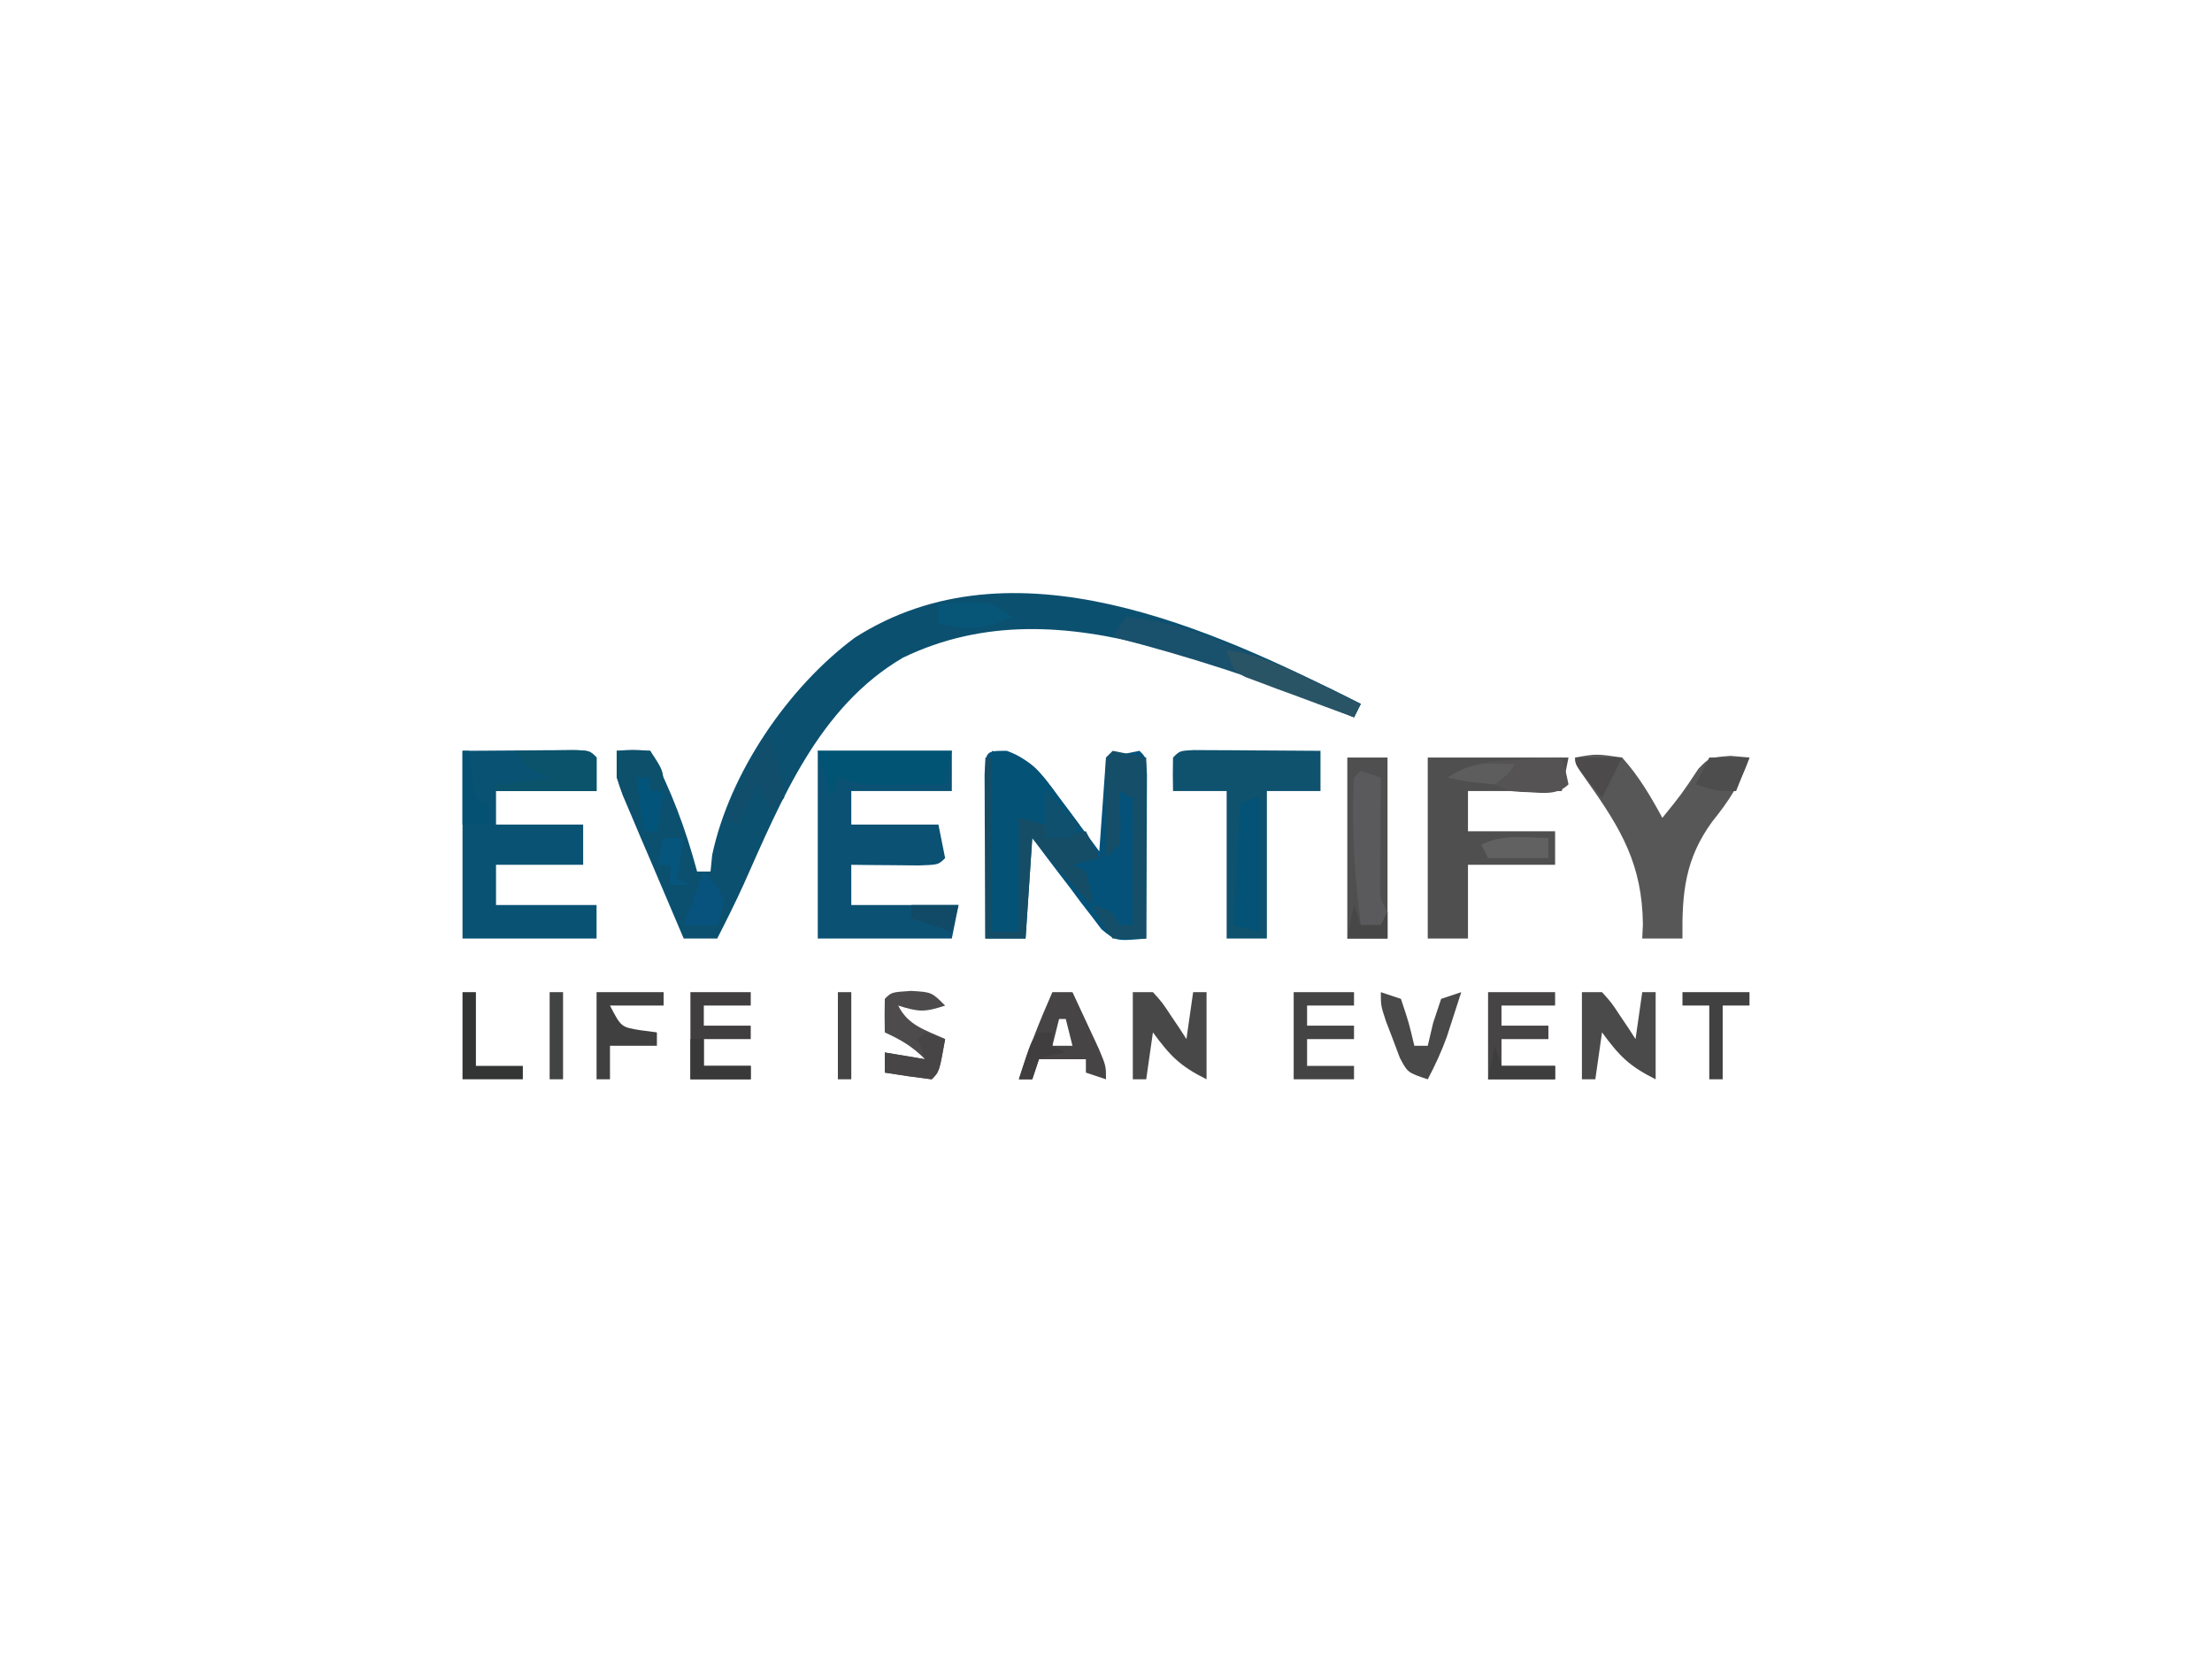 <?xml version="1.0" encoding="UTF-8"?>
<svg version="1.1" xmlns="http://www.w3.org/2000/svg" width="330" height="250">
<path d="M0 0 C-0.33 0.66 -0.66 1.32 -1 2 C-2.091 1.553 -3.181 1.105 -4.305 0.645 C-12.33 -2.593 -20.342 -5.566 -28.688 -7.875 C-29.781 -8.179 -29.781 -8.179 -30.896 -8.489 C-43.63 -11.894 -56.219 -12.725 -68.305 -6.887 C-80.838 0.464 -86.393 14.241 -92.054 26.917 C-93.295 29.649 -94.634 32.328 -96 35 C-97.65 35 -99.3 35 -101 35 C-102.678 31.088 -104.341 27.17 -106 23.25 C-106.477 22.139 -106.954 21.028 -107.445 19.883 C-107.896 18.813 -108.348 17.743 -108.812 16.641 C-109.441 15.164 -109.441 15.164 -110.082 13.657 C-111 11 -111 11 -111 7 C-109.35 7 -107.7 7 -106 7 C-102.852 12.862 -100.736 18.581 -99 25 C-98.34 25 -97.68 25 -97 25 C-96.876 23.77 -96.876 23.77 -96.75 22.516 C-94.136 10.263 -85.423 -2.485 -75.492 -9.863 C-51.948 -24.947 -22.258 -11.266 0 0 Z " fill="#0C5070" transform="translate(203,105)"/>
<path d="M0 0 C4.211 1.509 6.028 4.535 8.613 8.066 C9.366 9.061 9.366 9.061 10.135 10.076 C11.369 11.71 12.586 13.356 13.801 15.004 C14.131 10.384 14.461 5.764 14.801 1.004 C16.451 0.674 18.101 0.344 19.801 0.004 C20.801 1.004 20.801 1.004 20.914 3.596 C20.909 4.722 20.904 5.848 20.898 7.008 C20.895 8.223 20.892 9.438 20.889 10.689 C20.88 11.969 20.872 13.248 20.863 14.566 C20.859 15.85 20.854 17.133 20.85 18.455 C20.838 21.638 20.821 24.821 20.801 28.004 C16.287 28.405 16.287 28.405 14.132 26.627 C13.417 25.684 13.417 25.684 12.688 24.723 C11.9 23.708 11.9 23.708 11.096 22.672 C10.565 21.956 10.035 21.241 9.488 20.504 C8.938 19.788 8.389 19.073 7.822 18.336 C6.468 16.569 5.132 14.788 3.801 13.004 C3.471 17.954 3.141 22.904 2.801 28.004 C0.821 28.004 -1.159 28.004 -3.199 28.004 C-3.228 23.525 -3.246 19.046 -3.262 14.566 C-3.27 13.287 -3.278 12.008 -3.287 10.689 C-3.29 9.475 -3.294 8.26 -3.297 7.008 C-3.302 5.882 -3.307 4.756 -3.313 3.596 C-3.155 0.006 -3.155 0.006 0 0 Z " fill="#045279" transform="translate(150.199,111.996)"/>
<path d="M0 0 C6.6 0 13.2 0 20 0 C20 1.98 20 3.96 20 6 C15.05 6 10.1 6 5 6 C5 7.65 5 9.3 5 11 C9.29 11 13.58 11 18 11 C18.33 12.65 18.66 14.3 19 16 C18 17 18 17 15.059 17.098 C13.864 17.086 12.669 17.074 11.438 17.062 C9.641 17.049 9.641 17.049 7.809 17.035 C6.882 17.024 5.955 17.012 5 17 C5 18.98 5 20.96 5 23 C10.28 23 15.56 23 21 23 C20.67 24.65 20.34 26.3 20 28 C13.4 28 6.8 28 0 28 C0 18.76 0 9.52 0 0 Z " fill="#0B5173" transform="translate(122,112)"/>
<path d="M0 0 C3.114 -0.021 6.229 -0.041 9.438 -0.062 C10.912 -0.076 10.912 -0.076 12.416 -0.09 C13.185 -0.093 13.954 -0.095 14.746 -0.098 C15.932 -0.106 15.932 -0.106 17.142 -0.114 C19 0 19 0 20 1 C20 2.65 20 4.3 20 6 C15.05 6 10.1 6 5 6 C5 7.65 5 9.3 5 11 C9.29 11 13.58 11 18 11 C18 12.98 18 14.96 18 17 C13.71 17 9.42 17 5 17 C5 18.98 5 20.96 5 23 C9.95 23 14.9 23 20 23 C20 24.65 20 26.3 20 28 C13.4 28 6.8 28 0 28 C0 18.76 0 9.52 0 0 Z " fill="#095274" transform="translate(69,112)"/>
<path d="M0 0 C6.93 0 13.86 0 21 0 C20.67 1.65 20.34 3.3 20 5 C15.38 5 10.76 5 6 5 C6 6.98 6 8.96 6 11 C10.29 11 14.58 11 19 11 C19 12.65 19 14.3 19 16 C14.71 16 10.42 16 6 16 C6 19.63 6 23.26 6 27 C4.02 27 2.04 27 0 27 C0 18.09 0 9.18 0 0 Z " fill="#4F4F4F" transform="translate(213,113)"/>
<path d="M0 0 C0.875 0.005 1.749 0.01 2.65 0.016 C3.594 0.019 4.539 0.022 5.511 0.026 C6.505 0.034 7.498 0.042 8.521 0.051 C9.518 0.056 10.515 0.06 11.543 0.065 C14.015 0.077 16.487 0.093 18.959 0.114 C18.959 2.094 18.959 4.074 18.959 6.114 C16.319 6.114 13.679 6.114 10.959 6.114 C10.959 13.374 10.959 20.634 10.959 28.114 C8.979 28.114 6.999 28.114 4.959 28.114 C4.959 20.854 4.959 13.594 4.959 6.114 C2.319 6.114 -0.321 6.114 -3.041 6.114 C-3.084 4.447 -3.082 2.78 -3.041 1.114 C-2.041 0.114 -2.041 0.114 0 0 Z " fill="#0E526E" transform="translate(178.041,111.886)"/>
<path d="M0 0 C3.125 -0.562 3.125 -0.562 7 0 C9.465 2.743 11.248 5.765 13 9 C15.865 5.469 15.865 5.469 18.375 1.688 C20 0 20 0 23.188 -0.25 C24.116 -0.168 25.044 -0.085 26 0 C24.667 3.799 22.962 6.448 20.438 9.562 C16.367 15.161 15.918 20.21 16 27 C14.02 27 12.04 27 10 27 C10.032 26.296 10.064 25.592 10.098 24.867 C9.993 15.985 6.899 10.756 1.934 3.738 C0 1 0 1 0 0 Z " fill="#575757" transform="translate(235,113)"/>
<path d="M0 0 C1.98 0 3.96 0 6 0 C6 8.91 6 17.82 6 27 C4.02 27 2.04 27 0 27 C0 18.09 0 9.18 0 0 Z " fill="#4F4F50" transform="translate(201,113)"/>
<path d="M0 0 C5.589 1.118 6.08 1.735 9.312 6.062 C10.01 6.982 10.707 7.901 11.426 8.848 C11.945 9.558 12.465 10.268 13 11 C12.67 11.66 12.34 12.32 12 13 C10.68 13 9.36 13 8 13 C7.67 12.34 7.34 11.68 7 11 C6.01 10.67 5.02 10.34 4 10 C4 15.61 4 21.22 4 27 C2.68 27 1.36 27 0 27 C0 18.09 0 9.18 0 0 Z " fill="#055277" transform="translate(148,112)"/>
<path d="M0 0 C6.136 0.558 11.266 2.468 16.938 4.812 C17.793 5.156 18.648 5.5 19.529 5.854 C24.821 8.005 29.923 10.382 35 13 C34.67 13.66 34.34 14.32 34 15 C32.364 14.329 32.364 14.329 30.695 13.645 C19.96 9.316 9.209 5.875 -2 3 C-1.34 2.01 -0.68 1.02 0 0 Z " fill="#19506C" transform="translate(168,92)"/>
<path d="M0 0 C6.6 0 13.2 0 20 0 C19.67 1.65 19.34 3.3 19 5 C16.896 5.027 14.792 5.046 12.688 5.062 C11.516 5.074 10.344 5.086 9.137 5.098 C6 5 6 5 3 4 C2.67 4.99 2.34 5.98 2 7 C1.34 4.69 0.68 2.38 0 0 Z " fill="#015474" transform="translate(122,112)"/>
<path d="M0 0 C0.33 0 0.66 0 1 0 C1 8.58 1 17.16 1 26 C2.32 26 3.64 26 5 26 C5 20.39 5 14.78 5 9 C6.32 9.33 7.64 9.66 9 10 C9 10.66 9 11.32 9 12 C10.98 11.67 12.96 11.34 15 11 C15.66 12.32 16.32 13.64 17 15 C15.68 15.33 14.36 15.66 13 16 C13.66 16.33 14.32 16.66 15 17 C15.625 19.562 15.625 19.562 16 22 C12.698 18.79 9.898 15.623 7 12 C6.67 16.95 6.34 21.9 6 27 C4.02 27 2.04 27 0 27 C0 18.09 0 9.18 0 0 Z " fill="#154D66" transform="translate(147,113)"/>
<path d="M0 0 C1.65 0.33 3.3 0.66 5 1 C5 9.91 5 18.82 5 28 C3.35 28 1.7 28 0 28 C-1.812 25.5 -1.812 25.5 -3 23 C0 24 0 24 1 26 C1.66 26 2.32 26 3 26 C3 19.73 3 13.46 3 7 C2.34 6.67 1.68 6.34 1 6 C1.041 7.279 1.083 8.557 1.125 9.875 C1.195 12.055 1.195 12.055 1 14 C0.34 14.66 -0.32 15.32 -1 16 C-1.027 13.521 -1.047 11.042 -1.062 8.562 C-1.075 7.502 -1.075 7.502 -1.088 6.42 C-1.097 4.613 -1.052 2.806 -1 1 C-0.67 0.67 -0.34 0.34 0 0 Z " fill="#154E68" transform="translate(166,112)"/>
<path d="M0 0 C0.99 0 1.98 0 3 0 C4.387 1.531 4.387 1.531 5.688 3.5 C6.124 4.15 6.561 4.799 7.012 5.469 C7.338 5.974 7.664 6.479 8 7 C8.33 4.69 8.66 2.38 9 0 C9.66 0 10.32 0 11 0 C11 4.29 11 8.58 11 13 C6.992 10.996 5.586 9.509 3 6 C2.67 8.31 2.34 10.62 2 13 C1.34 13 0.68 13 0 13 C0 8.71 0 4.42 0 0 Z " fill="#484848" transform="translate(169,148)"/>
<path d="M0 0 C0.99 0 1.98 0 3 0 C4.387 1.531 4.387 1.531 5.688 3.5 C6.124 4.15 6.561 4.799 7.012 5.469 C7.338 5.974 7.664 6.479 8 7 C8.33 4.69 8.66 2.38 9 0 C9.66 0 10.32 0 11 0 C11 4.29 11 8.58 11 13 C6.992 10.996 5.586 9.509 3 6 C2.67 8.31 2.34 10.62 2 13 C1.34 13 0.68 13 0 13 C0 8.71 0 4.42 0 0 Z " fill="#4B4A4A" transform="translate(236,148)"/>
<path d="M0 0 C0.99 0.33 1.98 0.66 3 1 C2.988 2.276 2.977 3.552 2.965 4.867 C2.955 6.536 2.946 8.206 2.938 9.875 C2.929 10.717 2.921 11.559 2.912 12.426 C2.907 13.634 2.907 13.634 2.902 14.867 C2.897 15.611 2.892 16.354 2.886 17.121 C2.882 19.091 2.882 19.091 4 21 C3.67 21.66 3.34 22.32 3 23 C2.01 23 1.02 23 0 23 C-0.906 15.689 -1.413 8.368 -1 1 C-0.67 0.67 -0.34 0.34 0 0 Z " fill="#5A5A5C" transform="translate(203,115)"/>
<path d="M0 0 C0.99 0 1.98 0 3 0 C3.838 1.79 4.67 3.582 5.5 5.375 C5.964 6.373 6.428 7.37 6.906 8.398 C8 11 8 11 8 13 C7.01 12.67 6.02 12.34 5 12 C5 11.34 5 10.68 5 10 C2.69 10 0.38 10 -2 10 C-2.33 10.99 -2.66 11.98 -3 13 C-3.66 13 -4.32 13 -5 13 C-3.582 8.528 -1.887 4.289 0 0 Z M1 4 C0.67 5.32 0.34 6.64 0 8 C0.99 8 1.98 8 3 8 C2.67 6.68 2.34 5.36 2 4 C1.67 4 1.34 4 1 4 Z " fill="#464445" transform="translate(157,148)"/>
<path d="M0 0 C3.3 0 6.6 0 10 0 C10 0.66 10 1.32 10 2 C7.36 2 4.72 2 2 2 C2 2.99 2 3.98 2 5 C4.31 5 6.62 5 9 5 C9 5.66 9 6.32 9 7 C6.69 7 4.38 7 2 7 C2 8.32 2 9.64 2 11 C4.64 11 7.28 11 10 11 C10 11.66 10 12.32 10 13 C6.7 13 3.4 13 0 13 C0 8.71 0 4.42 0 0 Z " fill="#464445" transform="translate(222,148)"/>
<path d="M0 0 C2.97 0 5.94 0 9 0 C9 0.66 9 1.32 9 2 C6.69 2 4.38 2 2 2 C2 2.99 2 3.98 2 5 C4.31 5 6.62 5 9 5 C9 5.66 9 6.32 9 7 C6.69 7 4.38 7 2 7 C2 8.32 2 9.64 2 11 C4.31 11 6.62 11 9 11 C9 11.66 9 12.32 9 13 C6.03 13 3.06 13 0 13 C0 8.71 0 4.42 0 0 Z " fill="#403E3F" transform="translate(103,148)"/>
<path d="M0 0 C3.062 0.188 3.062 0.188 5.062 2.188 C1.929 3.232 1.073 3.122 -1.938 2.188 C-0.431 5.201 2.094 5.798 5.062 7.188 C4.188 12.062 4.188 12.062 3.062 13.188 C0.723 12.9 -1.611 12.568 -3.938 12.188 C-3.938 11.197 -3.938 10.207 -3.938 9.188 C-0.968 9.682 -0.968 9.682 2.062 10.188 C0.11 8.235 -1.469 7.339 -3.938 6.188 C-3.98 4.521 -3.978 2.854 -3.938 1.188 C-2.938 0.188 -2.938 0.188 0 0 Z " fill="#4D4B4C" transform="translate(135.938,147.812)"/>
<path d="M0 0 C2.97 0 5.94 0 9 0 C9 0.66 9 1.32 9 2 C6.69 2 4.38 2 2 2 C2 2.99 2 3.98 2 5 C4.31 5 6.62 5 9 5 C9 5.66 9 6.32 9 7 C6.69 7 4.38 7 2 7 C2 8.32 2 9.64 2 11 C4.31 11 6.62 11 9 11 C9 11.66 9 12.32 9 13 C6.03 13 3.06 13 0 13 C0 8.71 0 4.42 0 0 Z " fill="#444444" transform="translate(193,148)"/>
<path d="M0 0 C0 6.6 0 13.2 0 20 C-1.32 19.67 -2.64 19.34 -4 19 C-3.505 10.09 -3.505 10.09 -3 1 C-1 0 -1 0 0 0 Z " fill="#045276" transform="translate(188,119)"/>
<path d="M0 0 C3.3 0 6.6 0 10 0 C10 0.66 10 1.32 10 2 C7.36 2 4.72 2 2 2 C3.67 5.224 3.67 5.224 6.625 5.688 C7.409 5.791 8.193 5.894 9 6 C9 6.66 9 7.32 9 8 C6.69 8 4.38 8 2 8 C2 9.65 2 11.3 2 13 C1.34 13 0.68 13 0 13 C0 8.71 0 4.42 0 0 Z " fill="#404040" transform="translate(89,148)"/>
<path d="M0 0 C0.99 0.33 1.98 0.66 3 1 C4.188 4.562 4.188 4.562 5 8 C5.66 8 6.32 8 7 8 C7.402 6.298 7.402 6.298 7.812 4.562 C8.4 2.799 8.4 2.799 9 1 C9.99 0.67 10.98 0.34 12 0 C11.546 1.418 11.086 2.834 10.625 4.25 C10.37 5.039 10.115 5.828 9.852 6.641 C9.048 8.866 8.103 10.909 7 13 C4 12 4 12 2.832 9.785 C2.327 8.437 2.327 8.437 1.812 7.062 C1.468 6.167 1.124 5.271 0.77 4.348 C0 2 0 2 0 0 Z " fill="#494949" transform="translate(206,148)"/>
<path d="M0 0 C1.812 -0.027 3.625 -0.046 5.438 -0.062 C6.447 -0.074 7.456 -0.086 8.496 -0.098 C11 0 11 0 12 1 C12 2.65 12 4.3 12 6 C7.05 6 2.1 6 -3 6 C-3 5.67 -3 5.34 -3 5 C-0.36 4.67 2.28 4.34 5 4 C4.361 3.711 3.721 3.422 3.062 3.125 C1 2 1 2 0 0 Z " fill="#0A536B" transform="translate(77,112)"/>
<path d="M0 0 C0.562 1.938 0.562 1.938 1 4 C-0.899 5.899 -3.572 5.124 -6.09 5.133 C-8 5 -8 5 -10 4 C-12.329 3.639 -14.663 3.303 -17 3 C-13.363 0.575 -11.143 0.613 -6.812 0.375 C-5.54 0.3 -4.268 0.225 -2.957 0.148 C-1.493 0.075 -1.493 0.075 0 0 Z " fill="#555354" transform="translate(233,113)"/>
<path d="M0 0 C4.714 0.65 8.577 2.516 12.812 4.562 C13.505 4.892 14.198 5.221 14.912 5.561 C16.61 6.369 18.306 7.184 20 8 C19.67 8.66 19.34 9.32 19 10 C16.014 8.914 13.038 7.803 10.062 6.688 C9.212 6.379 8.362 6.07 7.486 5.752 C6.677 5.446 5.869 5.14 5.035 4.824 C4.286 4.547 3.537 4.269 2.766 3.983 C1 3 1 3 0 0 Z " fill="#285466" transform="translate(183,97)"/>
<path d="M0 0 C3.3 0 6.6 0 10 0 C10 0.66 10 1.32 10 2 C8.68 2 7.36 2 6 2 C6 5.63 6 9.26 6 13 C5.34 13 4.68 13 4 13 C4 9.37 4 5.74 4 2 C2.68 2 1.36 2 0 2 C0 1.34 0 0.68 0 0 Z " fill="#414141" transform="translate(251,148)"/>
<path d="M0 0 C0.66 0 1.32 0 2 0 C2 3.63 2 7.26 2 11 C4.31 11 6.62 11 9 11 C9 11.66 9 12.32 9 13 C6.03 13 3.06 13 0 13 C0 8.71 0 4.42 0 0 Z " fill="#333434" transform="translate(69,148)"/>
<path d="M0 0 C2.375 -0.188 2.375 -0.188 5 0 C7 3 7 3 7 6 C6.34 6 5.68 6 5 6 C5 5.34 5 4.68 5 4 C4.34 4 3.68 4 3 4 C3.33 6.31 3.66 8.62 4 11 C1.73 8.73 1.009 7.026 0 4 C0 2.68 0 1.36 0 0 Z " fill="#0C506C" transform="translate(92,112)"/>
<path d="M0 0 C0.33 0 0.66 0 1 0 C1.389 1.455 1.761 2.914 2.125 4.375 C2.438 5.593 2.438 5.593 2.758 6.836 C2.838 7.55 2.918 8.264 3 9 C2.34 9.66 1.68 10.32 1 11 C0.34 9.68 -0.32 8.36 -1 7 C-1.99 8.98 -2.98 10.96 -4 13 C-4.66 12.67 -5.32 12.34 -6 12 C-4.02 8.04 -2.04 4.08 0 0 Z " fill="#104E6B" transform="translate(114,110)"/>
<path d="M0 0 C0.99 0.33 1.98 0.66 3 1 C2.125 5.875 2.125 5.875 1 7 C-1.339 6.713 -3.674 6.381 -6 6 C-6 5.01 -6 4.02 -6 3 C-3.03 3.495 -3.03 3.495 0 4 C-0.33 3.01 -0.66 2.02 -1 1 C-0.67 0.67 -0.34 0.34 0 0 Z " fill="#484546" transform="translate(138,154)"/>
<path d="M0 0 C1.98 0 3.96 0 6 0 C5.34 1.65 4.68 3.3 4 5 C1 5 1 5 -2 4 C-1.34 2.68 -0.68 1.36 0 0 Z " fill="#4D4D4D" transform="translate(255,113)"/>
<path d="M0 0 C1.562 1.75 1.562 1.75 3 4 C2.688 6.25 2.688 6.25 2 8 C0.35 8 -1.3 8 -3 8 C-2.01 5.36 -1.02 2.72 0 0 Z " fill="#07537E" transform="translate(105,130)"/>
<path d="M0 0 C0 0.99 0 1.98 0 3 C-2.97 3 -5.94 3 -9 3 C-9.33 2.34 -9.66 1.68 -10 1 C-6.785 -0.607 -3.564 -0.057 0 0 Z " fill="#616161" transform="translate(231,125)"/>
<path d="M0 0 C1.258 -0.041 2.516 -0.083 3.812 -0.125 C4.52 -0.148 5.228 -0.171 5.957 -0.195 C8 0 8 0 11 2 C6.926 4.037 4.411 4.026 0 3 C0 2.01 0 1.02 0 0 Z " fill="#075577" transform="translate(140,90)"/>
<path d="M0 0 C0.66 0 1.32 0 2 0 C2 1.32 2 2.64 2 4 C4.31 4 6.62 4 9 4 C9 4.66 9 5.32 9 6 C6.03 6 3.06 6 0 6 C0 4.02 0 2.04 0 0 Z " fill="#3A3939" transform="translate(103,155)"/>
<path d="M0 0 C0.66 0 1.32 0 2 0 C2 4.29 2 8.58 2 13 C1.34 13 0.68 13 0 13 C0 8.71 0 4.42 0 0 Z " fill="#444444" transform="translate(125,148)"/>
<path d="M0 0 C0.66 0 1.32 0 2 0 C2 4.29 2 8.58 2 13 C1.34 13 0.68 13 0 13 C0 8.71 0 4.42 0 0 Z " fill="#424444" transform="translate(82,148)"/>
<path d="M0 0 C0.33 0.99 0.66 1.98 1 3 C3.64 3 6.28 3 9 3 C9 3.66 9 4.32 9 5 C5.7 5 2.4 5 -1 5 C-0.67 3.35 -0.34 1.7 0 0 Z " fill="#3F3E3E" transform="translate(223,156)"/>
<path d="M0 0 C0.33 0 0.66 0 1 0 C1.124 1.134 1.248 2.269 1.375 3.438 C1.581 4.613 1.788 5.789 2 7 C2.66 7.33 3.32 7.66 4 8 C4 8.99 4 9.98 4 11 C2.68 11 1.36 11 0 11 C0 7.37 0 3.74 0 0 Z " fill="#055173" transform="translate(69,112)"/>
<path d="M0 0 C0.66 0 1.32 0 2 0 C2 0.66 2 1.32 2 2 C2.66 2 3.32 2 4 2 C3.67 3.98 3.34 5.96 3 8 C2.34 8 1.68 8 1 8 C0.67 5.36 0.34 2.72 0 0 Z " fill="#02547B" transform="translate(95,116)"/>
<path d="M0 0 C0.66 0 1.32 0 2 0 C2 0.66 2 1.32 2 2 C2.66 2.33 3.32 2.66 4 3 C3.361 3.103 2.721 3.206 2.062 3.312 C1.382 3.539 0.701 3.766 0 4 C-0.33 4.99 -0.66 5.98 -1 7 C-1.66 7 -2.32 7 -3 7 C-1.125 1.125 -1.125 1.125 0 0 Z " fill="#413E3F" transform="translate(155,154)"/>
<path d="M0 0 C2.31 0 4.62 0 7 0 C6 2 5 4 4 6 C0 1.125 0 1.125 0 0 Z " fill="#4C4A4B" transform="translate(235,113)"/>
<path d="M0 0 C0.33 0.99 0.66 1.98 1 3 C1.99 3 2.98 3 4 3 C4.33 2.34 4.66 1.68 5 1 C5 2.32 5 3.64 5 5 C3.02 5 1.04 5 -1 5 C-0.67 3.35 -0.34 1.7 0 0 Z " fill="#474747" transform="translate(202,135)"/>
<path d="M0 0 C0.99 0 1.98 0 3 0 C2.67 1.98 2.34 3.96 2 6 C2.66 6.33 3.32 6.66 4 7 C3.01 7 2.02 7 1 7 C1 6.01 1 5.02 1 4 C0.34 4 -0.32 4 -1 4 C-0.67 2.68 -0.34 1.36 0 0 Z " fill="#05557C" transform="translate(99,125)"/>
<path d="M0 0 C2.31 0 4.62 0 7 0 C6.67 1.32 6.34 2.64 6 4 C4.02 3.34 2.04 2.68 0 2 C0 1.34 0 0.68 0 0 Z " fill="#104A67" transform="translate(136,135)"/>
<path d="M0 0 C1.65 1.65 3.3 3.3 5 5 C4.67 5.66 4.34 6.32 4 7 C2.68 7 1.36 7 0 7 C0 4.69 0 2.38 0 0 Z " fill="#0E506E" transform="translate(156,118)"/>
<path d="M0 0 C-1.062 1.562 -1.062 1.562 -3 3 C-6.688 2.688 -6.688 2.688 -10 2 C-6.356 -0.429 -4.288 -0.162 0 0 Z " fill="#5D5D5D" transform="translate(226,114)"/>
</svg>
